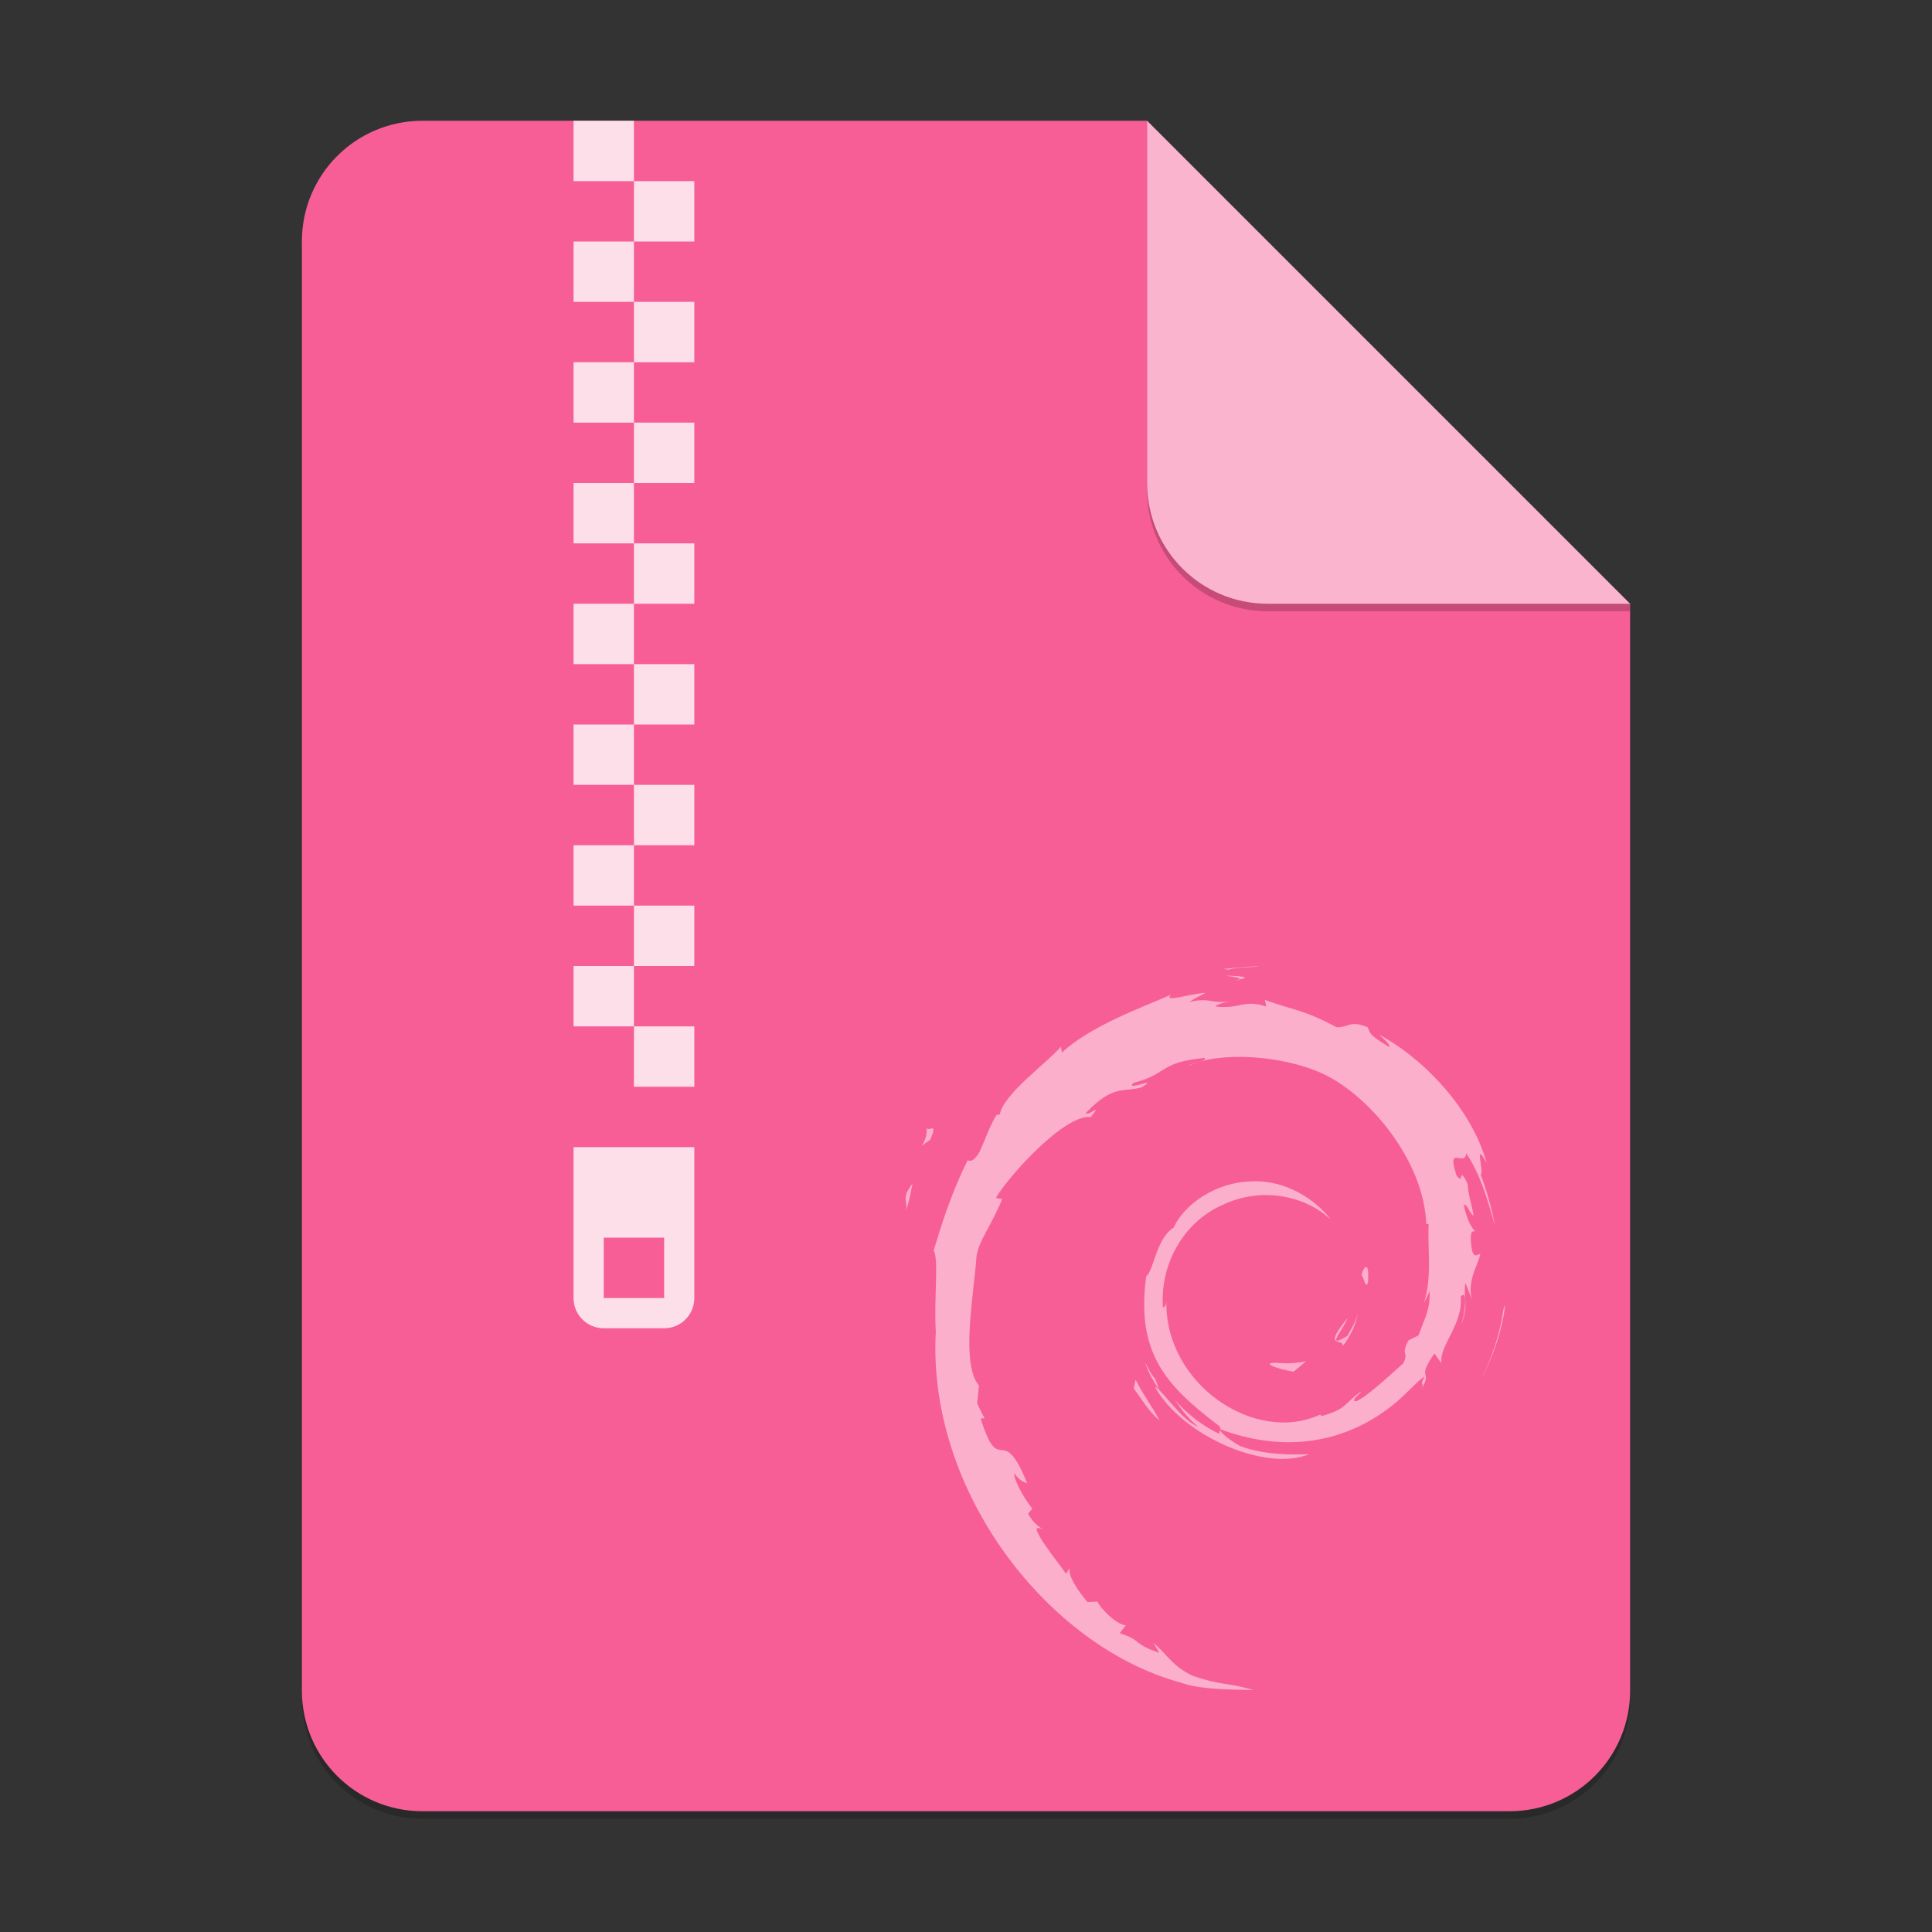 <?xml version="1.0" encoding="UTF-8" standalone="no"?>
<!-- Created with Inkscape (http://www.inkscape.org/) -->

<svg
   width="256"
   height="256"
   viewBox="0 0 256 256"
   version="1.1"
   id="svg5"
   inkscape:version="1.2.1 (9c6d41e410, 2022-07-14)"
   sodipodi:docname="application-x-deb.svg"
   xmlns:inkscape="http://www.inkscape.org/namespaces/inkscape"
   xmlns:sodipodi="http://sodipodi.sourceforge.net/DTD/sodipodi-0.dtd"
   xmlns="http://www.w3.org/2000/svg"
   xmlns:svg="http://www.w3.org/2000/svg">
  <rect x="0" y="0" width="256" height="256" fill="#333333" stroke="none"/>
  <sodipodi:namedview
     id="namedview7"
     pagecolor="#ffffff"
     bordercolor="#000000"
     borderopacity="0.25"
     inkscape:showpageshadow="2"
     inkscape:pageopacity="0.0"
     inkscape:pagecheckerboard="0"
     inkscape:deskcolor="#d1d1d1"
     inkscape:document-units="px"
     showgrid="false"
     inkscape:zoom="3.125"
     inkscape:cx="127.84"
     inkscape:cy="128"
     inkscape:window-width="1920"
     inkscape:window-height="1006"
     inkscape:window-x="0"
     inkscape:window-y="0"
     inkscape:window-maximized="1"
     inkscape:current-layer="svg5" />
  <defs
     id="defs2" />
  <path
     id="rect234"
     style="opacity:0.2;stroke-width:4;stroke-linecap:round;stroke-linejoin:round"
     d="m 56,17 h 96 l 64,64 v 144 c 0,8.864 -7.136,16 -16,16 H 56 c -8.864,0 -16,-7.136 -16,-16 V 33 c 0,-8.864 7.136,-16 16,-16 z"
     sodipodi:nodetypes="sccssssss" />
  <path
     id="rect448"
     style="fill:#f75e95;fill-opacity:1;stroke-width:4;stroke-linecap:round;stroke-linejoin:round"
     d="m 56,16 h 96 l 24,40 40,24 v 144 c 0,8.864 -7.136,16 -16,16 H 56 c -8.864,0 -16,-7.136 -16,-16 V 32 c 0,-8.864 7.136,-16 16,-16 z"
     sodipodi:nodetypes="scccssssss" />
  <path
     d="m 120.077,160.308 c 0.53,-1.583 0.624,-2.534 0.826,-3.455 -1.459,1.824 -0.673,2.213 -0.826,3.455 m 2.697,-11.006 c 0.263,2.376 -1.829,3.302 0.462,1.733 1.23,-2.707 -0.478,-0.749 -0.462,-1.733 m 40.043,-20.807 c 1.141,-0.407 2.801,-0.224 4.016,-0.492 -1.58,0.129 -3.15,0.206 -4.701,0.399 l 0.685,0.093 m 36.646,44.384 -0.247,0.609 c -0.456,3.154 -1.44,6.274 -2.944,9.168 1.664,-3.053 2.736,-6.393 3.192,-9.777 m -46.379,9.854 c -0.59,-0.635 -0.932,-1.398 -1.323,-2.161 0.373,1.336 1.135,2.485 1.843,3.654 l -0.52,-1.493 m -2.62,0.1 -0.238,1.155 c 1.11,1.473 1.99,3.068 3.405,4.215 -1.018,-1.941 -1.774,-2.742 -3.166,-5.37 m 13.812,-53.06 -0.635,0.129 0.59,-0.053 0.045,-0.076 m -1.795,-0.488 c 0.901,0.157 1.946,0.278 1.796,0.489 0.99,-0.213 1.21,-0.405 -1.795,-0.489 m 18.787,40.578 c 0.205,-2.969 -0.597,-2.029 -0.867,-0.898 0.314,0.161 0.563,2.094 0.867,0.898 m -3.34,8.501 c 1.008,-1.356 1.744,-2.839 2,-4.373 -0.232,1.092 -0.832,2.036 -1.408,3.033 -3.15,1.941 -0.296,-1.152 0,-2.329 -3.389,4.174 -0.464,2.502 -0.592,3.669 m -9.05,2.203 c -1.686,0.022 0.317,0.847 2.52,1.18 0.611,-0.466 1.159,-0.933 1.652,-1.39 -1.369,0.328 -2.764,0.335 -4.171,0.211 m -48.797,-20.26 c 0.53,-1.586 0.624,-2.537 0.826,-3.456 -1.46,1.825 -0.673,2.214 -0.826,3.456 m 2.695,-11.006 c 0.263,2.377 -1.828,3.301 0.463,1.731 1.23,-2.707 -0.478,-0.746 -0.463,-1.731 m 40.04,-20.812 c 1.139,-0.407 2.802,-0.224 4.014,-0.492 -1.578,0.129 -3.148,0.206 -4.698,0.399 l 0.684,0.093 m 36.647,44.388 -0.247,0.609 c -0.456,3.154 -1.44,6.274 -2.944,9.169 1.664,-3.053 2.736,-6.393 3.192,-9.777 m -46.377,9.853 c -0.587,-0.635 -0.932,-1.399 -1.323,-2.158 0.373,1.337 1.136,2.485 1.844,3.654 l -0.521,-1.496 m -2.62,0.099 -0.238,1.155 c 1.11,1.474 1.99,3.069 3.405,4.216 -1.018,-1.941 -1.774,-2.742 -3.166,-5.371 m 13.81,-53.061 -0.633,0.129 0.59,-0.053 0.043,-0.076 m 25.152,41.327 c 0.093,2.493 -0.729,3.704 -1.472,5.847 l -1.336,0.663 c -1.092,2.119 0.108,1.346 -0.674,3.031 -1.707,1.514 -5.174,4.735 -6.284,5.03 -0.811,-0.018 0.549,-0.956 0.727,-1.322 -2.288,1.565 -1.832,2.349 -5.326,3.302 l -0.102,-0.228 c -8.61,4.045 -20.57,-3.97 -20.414,-14.903 -0.091,0.694 -0.262,0.52 -0.452,0.798 -0.444,-5.625 2.603,-11.274 7.742,-13.584 5.026,-2.483 10.919,-1.466 14.519,1.887 -1.979,-2.586 -5.916,-5.328 -10.578,-5.074 -4.57,0.074 -8.846,2.973 -10.271,6.121 -2.34,1.47 -2.613,5.672 -3.632,6.441 -1.374,10.071 2.581,14.42 9.271,19.54 1.05,0.708 0.296,0.816 0.436,1.355 -2.222,-1.038 -4.256,-2.607 -5.93,-4.527 0.889,1.297 1.847,2.558 3.086,3.549 -2.097,-0.707 -4.897,-5.07 -5.712,-5.247 3.612,6.457 14.654,11.322 20.438,8.906 -2.677,0.104 -6.076,0.056 -9.082,-1.051 -1.266,-0.65 -2.981,-1.992 -2.674,-2.242 7.893,2.942 16.043,2.227 22.87,-3.237 1.738,-1.352 3.636,-3.65 4.185,-3.681 -0.826,1.24 0.142,0.596 -0.493,1.691 1.728,-2.787 -0.754,-1.135 1.788,-4.813 l 0.938,1.29 c -0.351,-2.316 2.878,-5.124 2.55,-8.783 0.741,-1.118 0.826,1.205 0.04,3.779 1.09,-2.855 0.288,-3.314 0.567,-5.672 0.301,0.792 0.701,1.633 0.904,2.47 -0.711,-2.76 0.727,-4.647 1.084,-6.251 -0.353,-0.155 -1.097,1.22 -1.268,-2.039 0.026,-1.416 0.396,-0.742 0.537,-1.091 -0.277,-0.16 -1.008,-1.245 -1.451,-3.327 0.319,-0.49 0.86,1.268 1.298,1.339 -0.282,-1.654 -0.767,-2.916 -0.788,-4.186 -1.282,-2.673 -0.454,0.357 -1.491,-1.147 -1.364,-4.245 1.131,-0.985 1.3,-2.913 2.065,2.987 3.242,7.621 3.785,9.538 -0.413,-2.339 -1.08,-4.606 -1.896,-6.799 0.629,0.265 -1.012,-4.812 0.818,-1.45 -1.96,-7.166 -8.356,-13.862 -14.242,-17.003 0.72,0.658 1.63,1.483 1.305,1.613 -2.928,-1.739 -2.416,-1.877 -2.84,-2.611 -2.384,-0.969 -2.536,0.079 -4.12,0.002 -4.492,-2.382 -5.358,-2.129 -9.493,-3.619 l 0.188,0.879 c -2.978,-0.991 -3.47,0.374 -6.688,0.002 -0.195,-0.151 1.032,-0.553 2.042,-0.698 -2.879,0.38 -2.745,-0.567 -5.562,0.104 0.694,-0.486 1.43,-0.809 2.17,-1.222 -2.347,0.142 -5.606,1.364 -4.601,0.252 -3.83,1.706 -10.631,4.102 -14.448,7.675 l -0.12,-0.801 c -1.749,2.095 -7.627,6.259 -8.095,8.977 l -0.469,0.108 c -0.908,1.538 -1.498,3.282 -2.22,4.863 -1.19,2.026 -1.745,0.78 -1.575,1.098 -2.341,4.738 -3.506,8.72 -4.51,11.986 0.715,1.068 0.018,6.431 0.288,10.722 -1.174,21.198 14.902,41.782 32.474,46.526 2.575,0.928 6.405,0.896 9.663,0.984 -3.843,-1.096 -4.339,-0.584 -8.085,-1.888 -2.701,-1.272 -3.292,-2.72 -5.206,-4.376 l 0.758,1.336 c -3.752,-1.328 -2.182,-1.64 -5.236,-2.608 l 0.81,-1.048 c -1.21,-0.096 -3.215,-2.048 -3.766,-3.136 l -1.331,0.053 c -1.598,-1.968 -2.45,-3.384 -2.387,-4.488 l -0.43,0.768 c -0.486,-0.84 -5.882,-7.392 -3.083,-5.864 -0.52,-0.472 -1.211,-0.768 -1.961,-2.128 l 0.57,-0.649 c -1.345,-1.736 -2.478,-3.952 -2.391,-4.688 0.718,0.968 1.216,1.144 1.71,1.312 -3.402,-8.424 -3.593,-0.464 -6.167,-8.574 l 0.544,-0.043 c -0.417,-0.63 -0.673,-1.31 -1.007,-1.98 l 0.238,-2.358 c -2.447,-2.826 -0.683,-12.018 -0.329,-17.058 0.242,-2.05 2.043,-4.234 3.408,-7.656 l -0.833,-0.142 c 1.594,-2.774 9.098,-11.144 12.574,-10.714 1.683,-2.111 -0.335,-0.008 -0.665,-0.538 3.699,-3.821 4.862,-2.699 7.358,-3.387 2.69,-1.594 -2.31,0.623 -1.035,-0.608 4.654,-1.186 3.298,-2.698 9.368,-3.299 0.641,0.363 -1.486,0.562 -2.019,1.033 3.876,-1.894 12.268,-1.462 17.722,1.05 6.323,2.953 13.427,11.675 13.715,19.882 l 0.319,0.086 c -0.161,3.263 0.5,7.036 -0.648,10.501 l 0.776,-1.642 m -26.951,-41.814 c 0.901,0.157 1.946,0.278 1.796,0.489 0.989,-0.213 1.211,-0.405 -1.796,-0.489 m 18.793,40.582 c 0.205,-2.969 -0.597,-2.029 -0.867,-0.898 0.314,0.161 0.563,2.094 0.867,0.898 m -3.344,8.501 c 1.008,-1.356 1.744,-2.839 2,-4.373 -0.232,1.092 -0.832,2.035 -1.408,3.033 -3.15,1.941 -0.296,-1.152 0,-2.329 -3.389,4.174 -0.464,2.502 -0.592,3.669 m -9.049,2.206 c -1.686,0.022 0.317,0.847 2.519,1.179 0.61,-0.466 1.159,-0.934 1.651,-1.39 -1.369,0.328 -2.764,0.336 -4.17,0.211"
     style="opacity:0.5;fill:#ffffff;stroke-width:8"
     id="path1027" />
  <path
     id="rect287"
     style="opacity:0.8;fill:#ffffff;fill-opacity:1;stroke-width:32;stroke-linecap:round;stroke-linejoin:round"
     d="m 76,16 v 8 h 8 v -8 z m 8,8 v 8 h 8 v -8 z m 0,8 h -8 v 8 h 8 z m 0,8 v 8 h 8 v -8 z m 0,8 h -8 v 8 h 8 z m 0,8 v 8 h 8 v -8 z m 0,8 h -8 v 8 h 8 z m 0,8 v 8 h 8 v -8 z m 0,8 h -8 v 8 h 8 z m 0,8 v 8 h 8 v -8 z m 0,8 h -8 v 8 h 8 z m 0,8 v 8 h 8 v -8 z m 0,8 h -8 v 8 h 8 z m 0,8 v 8 h 8 v -8 z m 0,8 h -8 v 8 h 8 z m 0,8 v 8 h 8 v -8 z m -8,16 v 20 c 0,2.216 1.784,4 4,4 h 8 c 2.216,0 4,-1.784 4,-4 v -20 z m 4,12 h 8 v 8 h -8 z" />
  <path
     d="m 216,81 h -48 c -8.864,0 -16,-7.136 -16,-16 V 16 l 64,64 z"
     style="opacity:0.2;fill:#000000;stroke-width:4;stroke-linecap:round;stroke-linejoin:round"
     id="path611"
     sodipodi:nodetypes="cssccc" />
  <path
     id="rect600"
     style="fill:#fbb4cd;fill-opacity:1;stroke-width:4;stroke-linecap:round;stroke-linejoin:round"
     d="m 216,80 h -48 c -8.864,0 -16,-7.136 -16,-16 V 16 l 32,32 z"
     sodipodi:nodetypes="cssccc" />
</svg>
